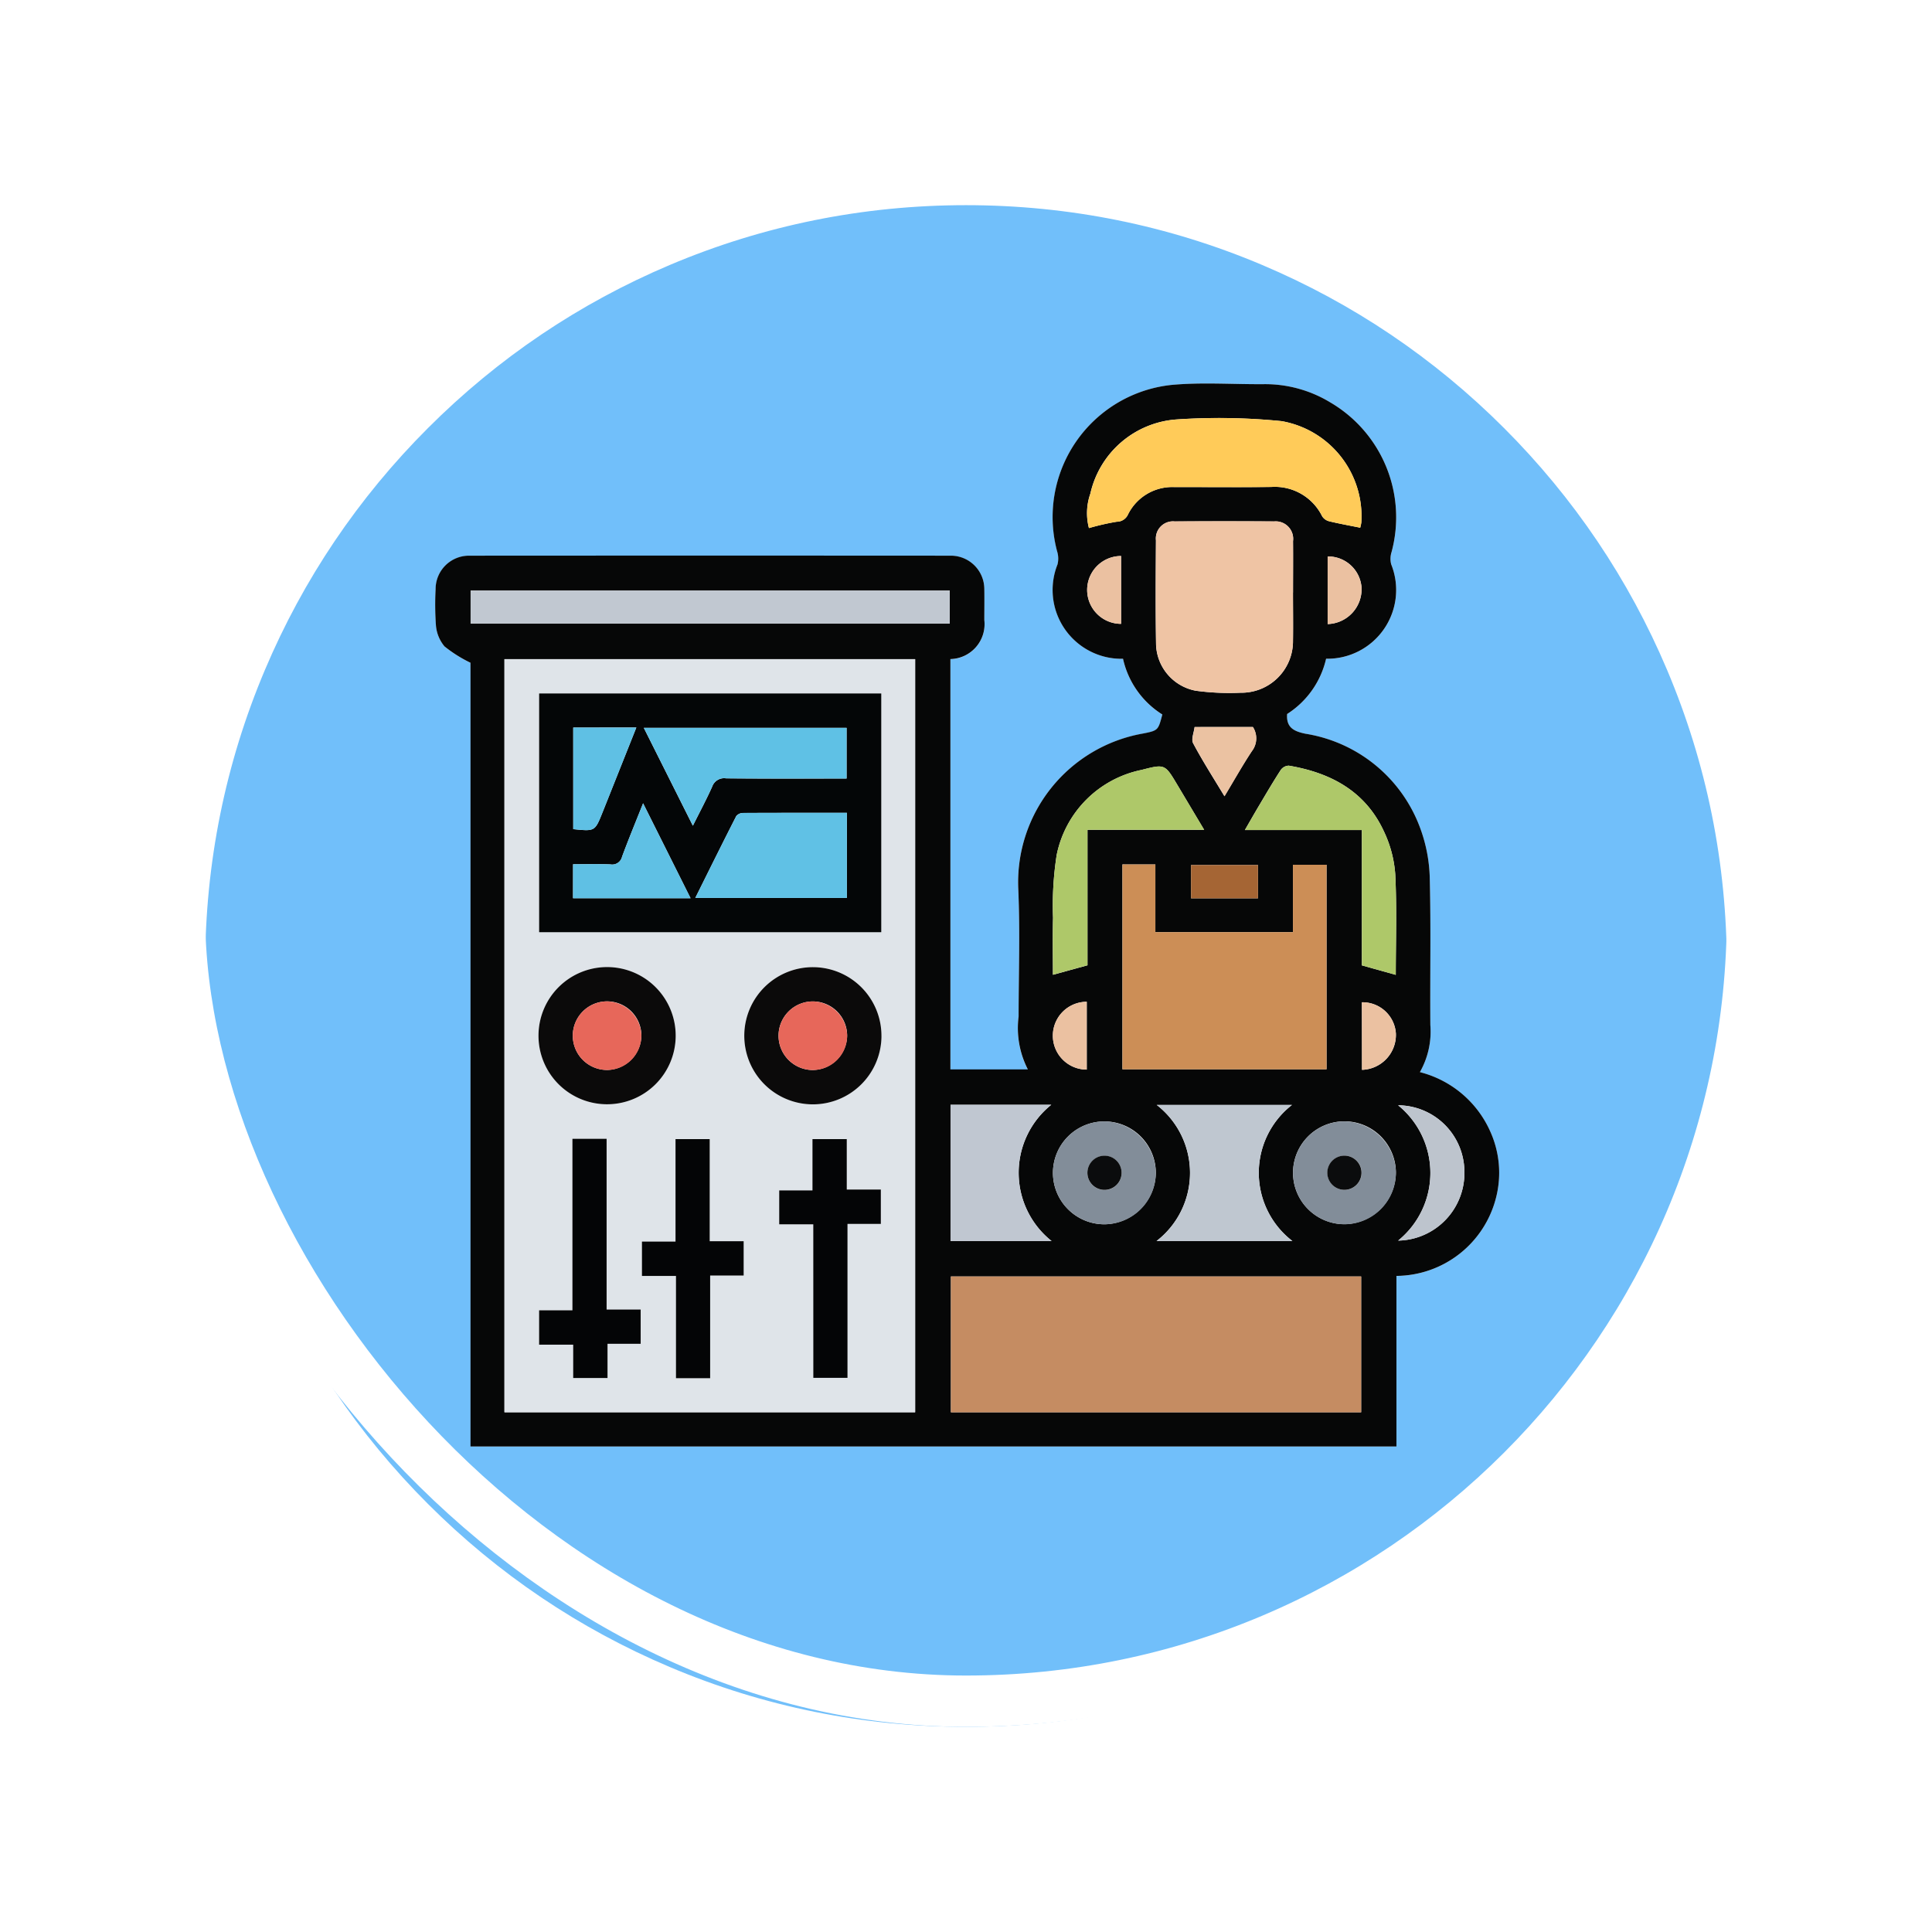 <svg xmlns="http://www.w3.org/2000/svg" xmlns:xlink="http://www.w3.org/1999/xlink" width="113" height="113" viewBox="0 0 113 113">
  <defs>
    <filter id="Trazado_896985" x="0" y="0" width="113" height="113" filterUnits="userSpaceOnUse">
      <feOffset dy="3" input="SourceAlpha"/>
      <feGaussianBlur stdDeviation="3" result="blur"/>
      <feFlood flood-opacity="0.161"/>
      <feComposite operator="in" in2="blur"/>
      <feComposite in="SourceGraphic"/>
    </filter>
    <clipPath id="clip-path">
      <rect id="Rectángulo_407914" data-name="Rectángulo 407914" width="64.288" height="64.288" fill="none"/>
    </clipPath>
  </defs>
  <g id="Grupo_1180217" data-name="Grupo 1180217" transform="translate(9 6)">
    <g id="Grupo_1111319" data-name="Grupo 1111319" transform="translate(0 0)">
      <g id="Grupo_1109827" data-name="Grupo 1109827">
        <g id="Grupo_1098742" data-name="Grupo 1098742">
          <g transform="matrix(1, 0, 0, 1, -9, -6)" filter="url(#Trazado_896985)">
            <g id="Trazado_896985-2" data-name="Trazado 896985" transform="translate(9 6)" fill="#5ab4f9" opacity="0.859">
              <path d="M 47.5 93.5 C 41.289 93.5 35.265 92.284 29.595 89.886 C 24.118 87.569 19.198 84.252 14.973 80.027 C 10.748 75.802 7.431 70.882 5.114 65.405 C 2.716 59.735 1.5 53.711 1.5 47.5 C 1.5 41.289 2.716 35.265 5.114 29.595 C 7.431 24.118 10.748 19.198 14.973 14.973 C 19.198 10.748 24.118 7.431 29.595 5.114 C 35.265 2.716 41.289 1.5 47.5 1.5 C 53.711 1.5 59.735 2.716 65.405 5.114 C 70.882 7.431 75.802 10.748 80.027 14.973 C 84.252 19.198 87.569 24.118 89.886 29.595 C 92.284 35.265 93.5 41.289 93.5 47.5 C 93.5 53.711 92.284 59.735 89.886 65.405 C 87.569 70.882 84.252 75.802 80.027 80.027 C 75.802 84.252 70.882 87.569 65.405 89.886 C 59.735 92.284 53.711 93.5 47.5 93.5 Z" stroke="none"/>
              <path d="M 47.5 3 C 41.491 3 35.664 4.176 30.179 6.496 C 24.881 8.737 20.121 11.946 16.034 16.034 C 11.946 20.121 8.737 24.881 6.496 30.179 C 4.176 35.664 3 41.491 3 47.5 C 3 53.509 4.176 59.336 6.496 64.821 C 8.737 70.119 11.946 74.879 16.034 78.966 C 20.121 83.054 24.881 86.263 30.179 88.504 C 35.664 90.824 41.491 92 47.5 92 C 53.509 92 59.336 90.824 64.82 88.504 C 70.119 86.263 74.878 83.054 78.966 78.966 C 83.054 74.879 86.263 70.119 88.504 64.821 C 90.824 59.336 92 53.509 92 47.5 C 92 41.491 90.824 35.664 88.504 30.179 C 86.263 24.881 83.054 20.121 78.966 16.034 C 74.878 11.946 70.119 8.737 64.82 6.496 C 59.336 4.176 53.509 3 47.5 3 M 47.5 -7.62939453125e-06 C 73.733 -7.62939453125e-06 95 21.266 95 47.5 L 95 47.5 C 95 73.734 73.733 95 47.5 95 C 21.266 95 -7.62939453125e-06 73.734 -7.62939453125e-06 47.5 L -7.62939453125e-06 47.5 C -7.62939453125e-06 21.266 21.266 -7.62939453125e-06 47.5 -7.62939453125e-06 Z" stroke="none" fill="#fff"/>
            </g>
          </g>
          <g id="Rectángulo_400907" data-name="Rectángulo 400907" transform="translate(0)" fill="none" stroke="#fff" stroke-width="3">
            <rect width="95" height="95" rx="47.5" stroke="none"/>
            <rect x="1.5" y="1.5" width="92" height="92" rx="46" fill="none"/>
          </g>
        </g>
      </g>
    </g>
    <g id="Grupo_1180844" data-name="Grupo 1180844" transform="translate(15.356 15.357)">
      <g id="Grupo_1180843" data-name="Grupo 1180843" clip-path="url(#clip-path)">
        <path id="Trazado_1054218" data-name="Trazado 1054218" d="M64.288,64.251h0ZM41.329,17.138a5.165,5.165,0,0,0,2.3,3.264c-.24.912-.234.936-1.113,1.11A8.841,8.841,0,0,0,35.2,30.667c.106,2.46.022,4.929.018,7.394a5.3,5.3,0,0,0,.54,3.1H31.233v-24a2.041,2.041,0,0,0,1.984-2.278c0-.606.008-1.212,0-1.817a1.957,1.957,0,0,0-1.945-1.952q-14.1-.009-28.205,0a1.953,1.953,0,0,0-1.941,1.954,16.893,16.893,0,0,0,.02,2.128,2.178,2.178,0,0,0,.5,1.222,7.772,7.772,0,0,0,1.52.957V63.207H57.318V53.233a6.059,6.059,0,0,0,5.828-4.581,5.864,5.864,0,0,0-.333-3.851,6.169,6.169,0,0,0-4.122-3.486,4.8,4.8,0,0,0,.611-2.753c-.022-2.862.038-5.725-.034-8.585a9.021,9.021,0,0,0-.554-2.92A8.586,8.586,0,0,0,52,21.523c-.654-.137-1.136-.347-1.071-1.154a5.212,5.212,0,0,0,2.278-3.233,4.023,4.023,0,0,0,3.806-5.525,1.313,1.313,0,0,1,.02-.707,7.791,7.791,0,0,0-3.594-8.77,7.353,7.353,0,0,0-3.863-1.059c-1.817.016-3.648-.124-5.45.049a7.77,7.77,0,0,0-6.649,9.724,1.424,1.424,0,0,1,.026.767,4.028,4.028,0,0,0,3.826,5.523" transform="translate(0 0.038)" fill="#fff"/>
        <path id="Trazado_1054219" data-name="Trazado 1054219" d="M43.231,19.031A4.028,4.028,0,0,1,39.4,13.508a1.425,1.425,0,0,0-.026-.767,7.77,7.77,0,0,1,6.649-9.724c1.8-.173,3.633-.033,5.45-.049A7.346,7.346,0,0,1,55.34,4.027a7.79,7.79,0,0,1,3.594,8.77,1.311,1.311,0,0,0-.02.706,4.023,4.023,0,0,1-3.806,5.525,5.212,5.212,0,0,1-2.278,3.232c-.065.808.417,1.017,1.071,1.154a8.586,8.586,0,0,1,6.716,5.535,9.019,9.019,0,0,1,.554,2.92c.072,2.86.012,5.723.034,8.584a4.8,4.8,0,0,1-.611,2.753,6.168,6.168,0,0,1,4.122,3.486,5.861,5.861,0,0,1,.333,3.851,6.059,6.059,0,0,1-5.827,4.582V65.1H5.064V19.263a7.818,7.818,0,0,1-1.52-.957,2.186,2.186,0,0,1-.5-1.222,16.962,16.962,0,0,1-.02-2.128A1.953,1.953,0,0,1,4.967,13q14.1-.009,28.206,0a1.957,1.957,0,0,1,1.945,1.952c.01.606,0,1.212,0,1.817a2.042,2.042,0,0,1-1.984,2.278v24h4.529a5.306,5.306,0,0,1-.54-3.1c0-2.465.088-4.933-.018-7.393a8.841,8.841,0,0,1,7.311-9.155c.878-.174.873-.2,1.113-1.11a5.167,5.167,0,0,1-2.3-3.264M7.051,63.1H31.071V19.051H7.051Zm50.107-7.942H33.163V63.1H57.158Zm-13.963-24.1v11.98H55.134V31.077H53.168v3.943H45.122V31.061Zm9.978-15.905c0-1,.008-2,0-3A1.021,1.021,0,0,0,52.069,11q-2.912-.02-5.823,0a1,1,0,0,0-1.092,1.1c-.012,2-.026,4.007.005,6.009A2.846,2.846,0,0,0,47.488,20.9a14.622,14.622,0,0,0,2.615.116,3.013,3.013,0,0,0,3.067-3.041c.015-.939,0-1.878,0-2.817M57.1,11.364a2.3,2.3,0,0,0,.067-.315A5.651,5.651,0,0,0,52.5,5.13a36.97,36.97,0,0,0-6.125-.1,5.576,5.576,0,0,0-5.057,4.34,3.446,3.446,0,0,0-.083,2.015,14.366,14.366,0,0,1,1.622-.372.716.716,0,0,0,.659-.418,2.888,2.888,0,0,1,2.694-1.609c1.9,0,3.8.017,5.7-.007a3.082,3.082,0,0,1,2.963,1.711.679.679,0,0,0,.395.292c.581.142,1.17.247,1.828.38M33.095,15.042H5.071v1.929H33.095ZM53.137,53.085a5.03,5.03,0,0,1-.026-7.959H45.2a5.031,5.031,0,0,1-.012,7.959Zm-14.086,0a5.1,5.1,0,0,1-.019-7.967H33.141v7.967Zm8.922-24.053L46.4,26.395c-.717-1.2-.721-1.215-2.08-.863a6.36,6.36,0,0,0-4.971,4.979,19.267,19.267,0,0,0-.212,3.672c-.03,1.116-.007,2.232-.007,3.331l2.021-.555V29.031Zm9.226.016v7.914l1.983.554c0-1.963.066-3.929-.031-5.886a6.978,6.978,0,0,0-.666-2.51c-1.085-2.348-3.114-3.426-5.562-3.839a.6.6,0,0,0-.469.254c-.442.681-.852,1.383-1.267,2.081-.269.452-.529.91-.83,1.431ZM45.148,49.106a3.008,3.008,0,1,0-2.988,3,3.051,3.051,0,0,0,2.988-3m14.042-.033A3.008,3.008,0,1,0,56.235,52.1a3.051,3.051,0,0,0,2.955-3.031m.131,3.989a3.953,3.953,0,0,0,3.874-4.1,3.9,3.9,0,0,0-3.874-3.813,5.094,5.094,0,0,1,0,7.913M47.413,23.022c-.037.324-.209.715-.085.948.55,1.035,1.186,2.026,1.833,3.1.568-.942,1.056-1.81,1.6-2.637a1.226,1.226,0,0,0,.061-1.414Zm3.712,8.072H47.208V33.04h3.917ZM43.116,16.987V13.02a1.983,1.983,0,0,0,0,3.967M55.2,17a2.042,2.042,0,0,0,1.983-2.122A1.962,1.962,0,0,0,55.2,13.045ZM41.109,43.059V39.093a1.983,1.983,0,0,0,0,3.966m16.1.013a2.045,2.045,0,0,0,1.982-2.127A1.954,1.954,0,0,0,57.2,39.121Z" transform="translate(-1.902 -1.856)" fill="#060707"/>
        <path id="Trazado_1054220" data-name="Trazado 1054220" d="M14.053,46.934H38.074V90.982H14.053ZM36.089,48.94H16.081V62.9H36.089Zm-20.045,20a4.012,4.012,0,1,0,4.031-3.992,4.012,4.012,0,0,0-4.031,3.992m20.06.05a4.012,4.012,0,1,0-4.044,3.981A4.009,4.009,0,0,0,36.1,68.988m-18.075,6V85.021H16.081v2.007h1.993v1.947h2.008V86.981h1.941V84.973H20.03V74.989Zm8.055,14V82.986h1.965V80.979H26.063V75.005h-2v6H22.093v2.008H24.08v5.984Zm6.031-9v8.985h2V79.97h1.951V77.962H34.077V75.011H32.069v3H30.124v1.985Z" transform="translate(-8.904 -29.739)" fill="#dfe4e9"/>
        <rect id="Rectángulo_407911" data-name="Rectángulo 407911" width="23.995" height="7.947" transform="translate(31.261 53.301)" fill="#c58c62"/>
        <path id="Trazado_1054221" data-name="Trazado 1054221" d="M112.706,79.712h1.927v3.958h8.046V79.729h1.966V91.693H112.706Z" transform="translate(-71.413 -50.508)" fill="#cc8e56"/>
        <path id="Trazado_1054222" data-name="Trazado 1054222" d="M126.049,29.092c0,.939.012,1.878,0,2.817a3.014,3.014,0,0,1-3.067,3.041,14.652,14.652,0,0,1-2.614-.116,2.846,2.846,0,0,1-2.328-2.795c-.031-2-.017-4.006-.005-6.01a1,1,0,0,1,1.092-1.1q2.912-.02,5.823,0a1.021,1.021,0,0,1,1.1,1.153c.011,1,0,2,0,3" transform="translate(-74.779 -15.792)" fill="#efc4a4"/>
        <path id="Trazado_1054223" data-name="Trazado 1054223" d="M123.017,14.858c-.658-.133-1.248-.239-1.828-.38a.677.677,0,0,1-.395-.292,3.083,3.083,0,0,0-2.964-1.711c-1.9.024-3.8,0-5.7.007a2.887,2.887,0,0,0-2.694,1.609.716.716,0,0,1-.659.418,14.446,14.446,0,0,0-1.622.372,3.449,3.449,0,0,1,.084-2.015,5.576,5.576,0,0,1,5.057-4.34,36.929,36.929,0,0,1,6.125.1,5.651,5.651,0,0,1,4.665,5.919,2.364,2.364,0,0,1-.067.315" transform="translate(-67.817 -5.35)" fill="#ffcb59"/>
        <rect id="Rectángulo_407912" data-name="Rectángulo 407912" width="28.024" height="1.929" transform="translate(3.169 13.186)" fill="#c1c8d1"/>
        <path id="Trazado_1054224" data-name="Trazado 1054224" d="M126.1,126.061H118.16a5.03,5.03,0,0,0,.012-7.959h7.906a5.03,5.03,0,0,0,.026,7.959" transform="translate(-74.869 -74.832)" fill="#bfc7d0"/>
        <path id="Trazado_1054225" data-name="Trazado 1054225" d="M91.176,126.044h-5.91v-7.967h5.891a5.1,5.1,0,0,0,.019,7.967" transform="translate(-54.027 -74.817)" fill="#c0c7d1"/>
        <path id="Trazado_1054226" data-name="Trazado 1054226" d="M110.443,67.776h-6.822V75.7l-2.02.554c0-1.1-.024-2.215.006-3.331a19.268,19.268,0,0,1,.212-3.673,6.361,6.361,0,0,1,4.971-4.979c1.359-.352,1.364-.336,2.08.863l1.573,2.636" transform="translate(-64.371 -40.601)" fill="#aec869"/>
        <path id="Trazado_1054227" data-name="Trazado 1054227" d="M139.1,67.7h-6.842c.3-.52.561-.979.83-1.431.415-.7.825-1.4,1.267-2.081a.6.6,0,0,1,.469-.254c2.448.413,4.477,1.49,5.562,3.838a6.978,6.978,0,0,1,.666,2.51c.1,1.958.031,3.923.031,5.887l-1.983-.555Z" transform="translate(-83.801 -40.508)" fill="#aec869"/>
        <path id="Trazado_1054228" data-name="Trazado 1054228" d="M107.634,123.75a3.008,3.008,0,1,1-2.968-3.016,3.055,3.055,0,0,1,2.968,3.016m-2,0a1,1,0,1,0-1.046.992,1,1,0,0,0,1.046-.992" transform="translate(-64.388 -76.5)" fill="#828d99"/>
        <path id="Trazado_1054229" data-name="Trazado 1054229" d="M145.959,123.717a3.008,3.008,0,1,1-3-2.984,3.056,3.056,0,0,1,3,2.984m-3.038-.98a1,1,0,1,0,1.032,1,.993.993,0,0,0-1.032-1" transform="translate(-88.671 -76.5)" fill="#828d99"/>
        <path id="Trazado_1054230" data-name="Trazado 1054230" d="M156.722,126.066a5.094,5.094,0,0,0,0-7.913,3.9,3.9,0,0,1,3.875,3.813,3.953,3.953,0,0,1-3.874,4.1" transform="translate(-99.303 -74.86)" fill="#bdc4cd"/>
        <path id="Trazado_1054231" data-name="Trazado 1054231" d="M124,57.77h3.413a1.225,1.225,0,0,1-.06,1.414c-.549.827-1.036,1.7-1.6,2.637-.647-1.077-1.283-2.067-1.833-3.1-.124-.233.049-.625.085-.948" transform="translate(-78.485 -36.605)" fill="#ebc2a2"/>
        <rect id="Rectángulo_407913" data-name="Rectángulo 407913" width="3.917" height="1.947" transform="translate(45.306 29.237)" fill="#a56534"/>
        <path id="Trazado_1054232" data-name="Trazado 1054232" d="M109.07,34.438a1.983,1.983,0,0,1,0-3.967Z" transform="translate(-67.856 -19.307)" fill="#ebc1a1"/>
        <path id="Trazado_1054233" data-name="Trazado 1054233" d="M145.467,34.494V30.54a1.962,1.962,0,0,1,1.983,1.832,2.042,2.042,0,0,1-1.983,2.122" transform="translate(-92.172 -19.351)" fill="#ebc1a1"/>
        <path id="Trazado_1054234" data-name="Trazado 1054234" d="M103.593,105.6a1.983,1.983,0,0,1,0-3.966Z" transform="translate(-64.387 -64.399)" fill="#ebc1a1"/>
        <path id="Trazado_1054235" data-name="Trazado 1054235" d="M150.944,105.663v-3.951a1.954,1.954,0,0,1,1.982,1.824,2.045,2.045,0,0,1-1.982,2.127" transform="translate(-95.642 -64.447)" fill="#ebc1a1"/>
        <path id="Trazado_1054236" data-name="Trazado 1054236" d="M39.6,66.372H19.589V52.407H39.6ZM37.589,59.39c-2.053,0-4.052,0-6.052.008a.541.541,0,0,0-.415.177c-.808,1.583-1.594,3.178-2.4,4.794h8.864Zm-.018-2.006V54.419H25.71l2.871,5.727c.42-.843.8-1.553,1.129-2.287a.738.738,0,0,1,.809-.485c2.335.022,4.671.01,7.052.01m-16,7h6.874L25.67,58.833c-.446,1.123-.857,2.116-1.23,3.124a.592.592,0,0,1-.682.45c-.722-.03-1.445-.009-2.183-.009Zm.012-9.981v5.941c1.268.132,1.268.132,1.716-.991l.093-.232L25.274,54.4Z" transform="translate(-12.412 -33.206)" fill="#040607"/>
        <path id="Trazado_1054237" data-name="Trazado 1054237" d="M19.488,100.088a4.012,4.012,0,1,1,3.992,4.032,4.008,4.008,0,0,1-3.992-4.032m6.018-.005a2.006,2.006,0,1,0-1.966,2.03,2.043,2.043,0,0,0,1.966-2.03" transform="translate(-12.348 -60.89)" fill="#0b0a0a"/>
        <path id="Trazado_1054238" data-name="Trazado 1054238" d="M60.363,100.138A4.012,4.012,0,1,1,56.38,96.1a4.014,4.014,0,0,1,3.982,4.041m-2.007-.033a2.006,2.006,0,1,0-1.988,2.008,2.044,2.044,0,0,0,1.988-2.008" transform="translate(-33.163 -60.889)" fill="#0b0a0a"/>
        <path id="Trazado_1054239" data-name="Trazado 1054239" d="M21.535,123.511h2v9.984h1.992V135.5H23.588V137.5H21.58V135.55H19.587v-2.008h1.948Z" transform="translate(-12.411 -78.26)" fill="#040506"/>
        <path id="Trazado_1054240" data-name="Trazado 1054240" d="M39.99,137.541h-2v-5.984H36v-2.008h1.964v-5.995h2v5.973h1.986v2.008H39.99Z" transform="translate(-22.81 -78.287)" fill="#040506"/>
        <path id="Trazado_1054241" data-name="Trazado 1054241" d="M59.91,128.549H57.918v-1.985h1.945v-3h2.007v2.951h1.992v2.008H61.912v9.006h-2Z" transform="translate(-36.699 -78.296)" fill="#040506"/>
        <path id="Trazado_1054242" data-name="Trazado 1054242" d="M109.1,127.217a1,1,0,1,1-.961-1.014,1,1,0,0,1,.961,1.014" transform="translate(-67.855 -79.965)" fill="#0b0c0d"/>
        <path id="Trazado_1054243" data-name="Trazado 1054243" d="M146.389,126.2a1,1,0,1,1-.974,1,1,1,0,0,1,.974-1" transform="translate(-92.139 -79.965)" fill="#0b0c0d"/>
        <path id="Trazado_1054244" data-name="Trazado 1054244" d="M53.39,71.465v4.978H44.526c.8-1.616,1.589-3.21,2.4-4.794a.542.542,0,0,1,.415-.177c2-.011,4-.008,6.052-.008" transform="translate(-28.213 -45.282)" fill="#60c1e5"/>
        <path id="Trazado_1054245" data-name="Trazado 1054245" d="M48.158,60.863c-2.381,0-4.716.011-7.051-.011a.738.738,0,0,0-.809.485c-.328.734-.709,1.444-1.129,2.287L36.3,57.9h11.86Z" transform="translate(-22.999 -36.686)" fill="#5fc1e5"/>
        <path id="Trazado_1054246" data-name="Trazado 1054246" d="M25.008,75.5V73.511c.738,0,1.462-.021,2.183.009a.591.591,0,0,0,.682-.45c.373-1.008.784-2,1.23-3.124L31.882,75.5Z" transform="translate(-15.846 -44.32)" fill="#5fc0e4"/>
        <path id="Trazado_1054247" data-name="Trazado 1054247" d="M25.042,57.855h3.687l-1.877,4.719-.093.232c-.448,1.123-.448,1.123-1.716.991Z" transform="translate(-15.867 -36.658)" fill="#5fc0e4"/>
        <path id="Trazado_1054248" data-name="Trazado 1054248" d="M28.975,103.553a2.006,2.006,0,1,1-2.016-1.98,2.046,2.046,0,0,1,2.016,1.98" transform="translate(-15.818 -64.36)" fill="#e7675a"/>
        <path id="Trazado_1054249" data-name="Trazado 1054249" d="M61.826,103.575a2.006,2.006,0,1,1-1.994-2,2.045,2.045,0,0,1,1.994,2" transform="translate(-36.633 -64.36)" fill="#e7675a"/>
      </g>
    </g>
  </g>
</svg>
